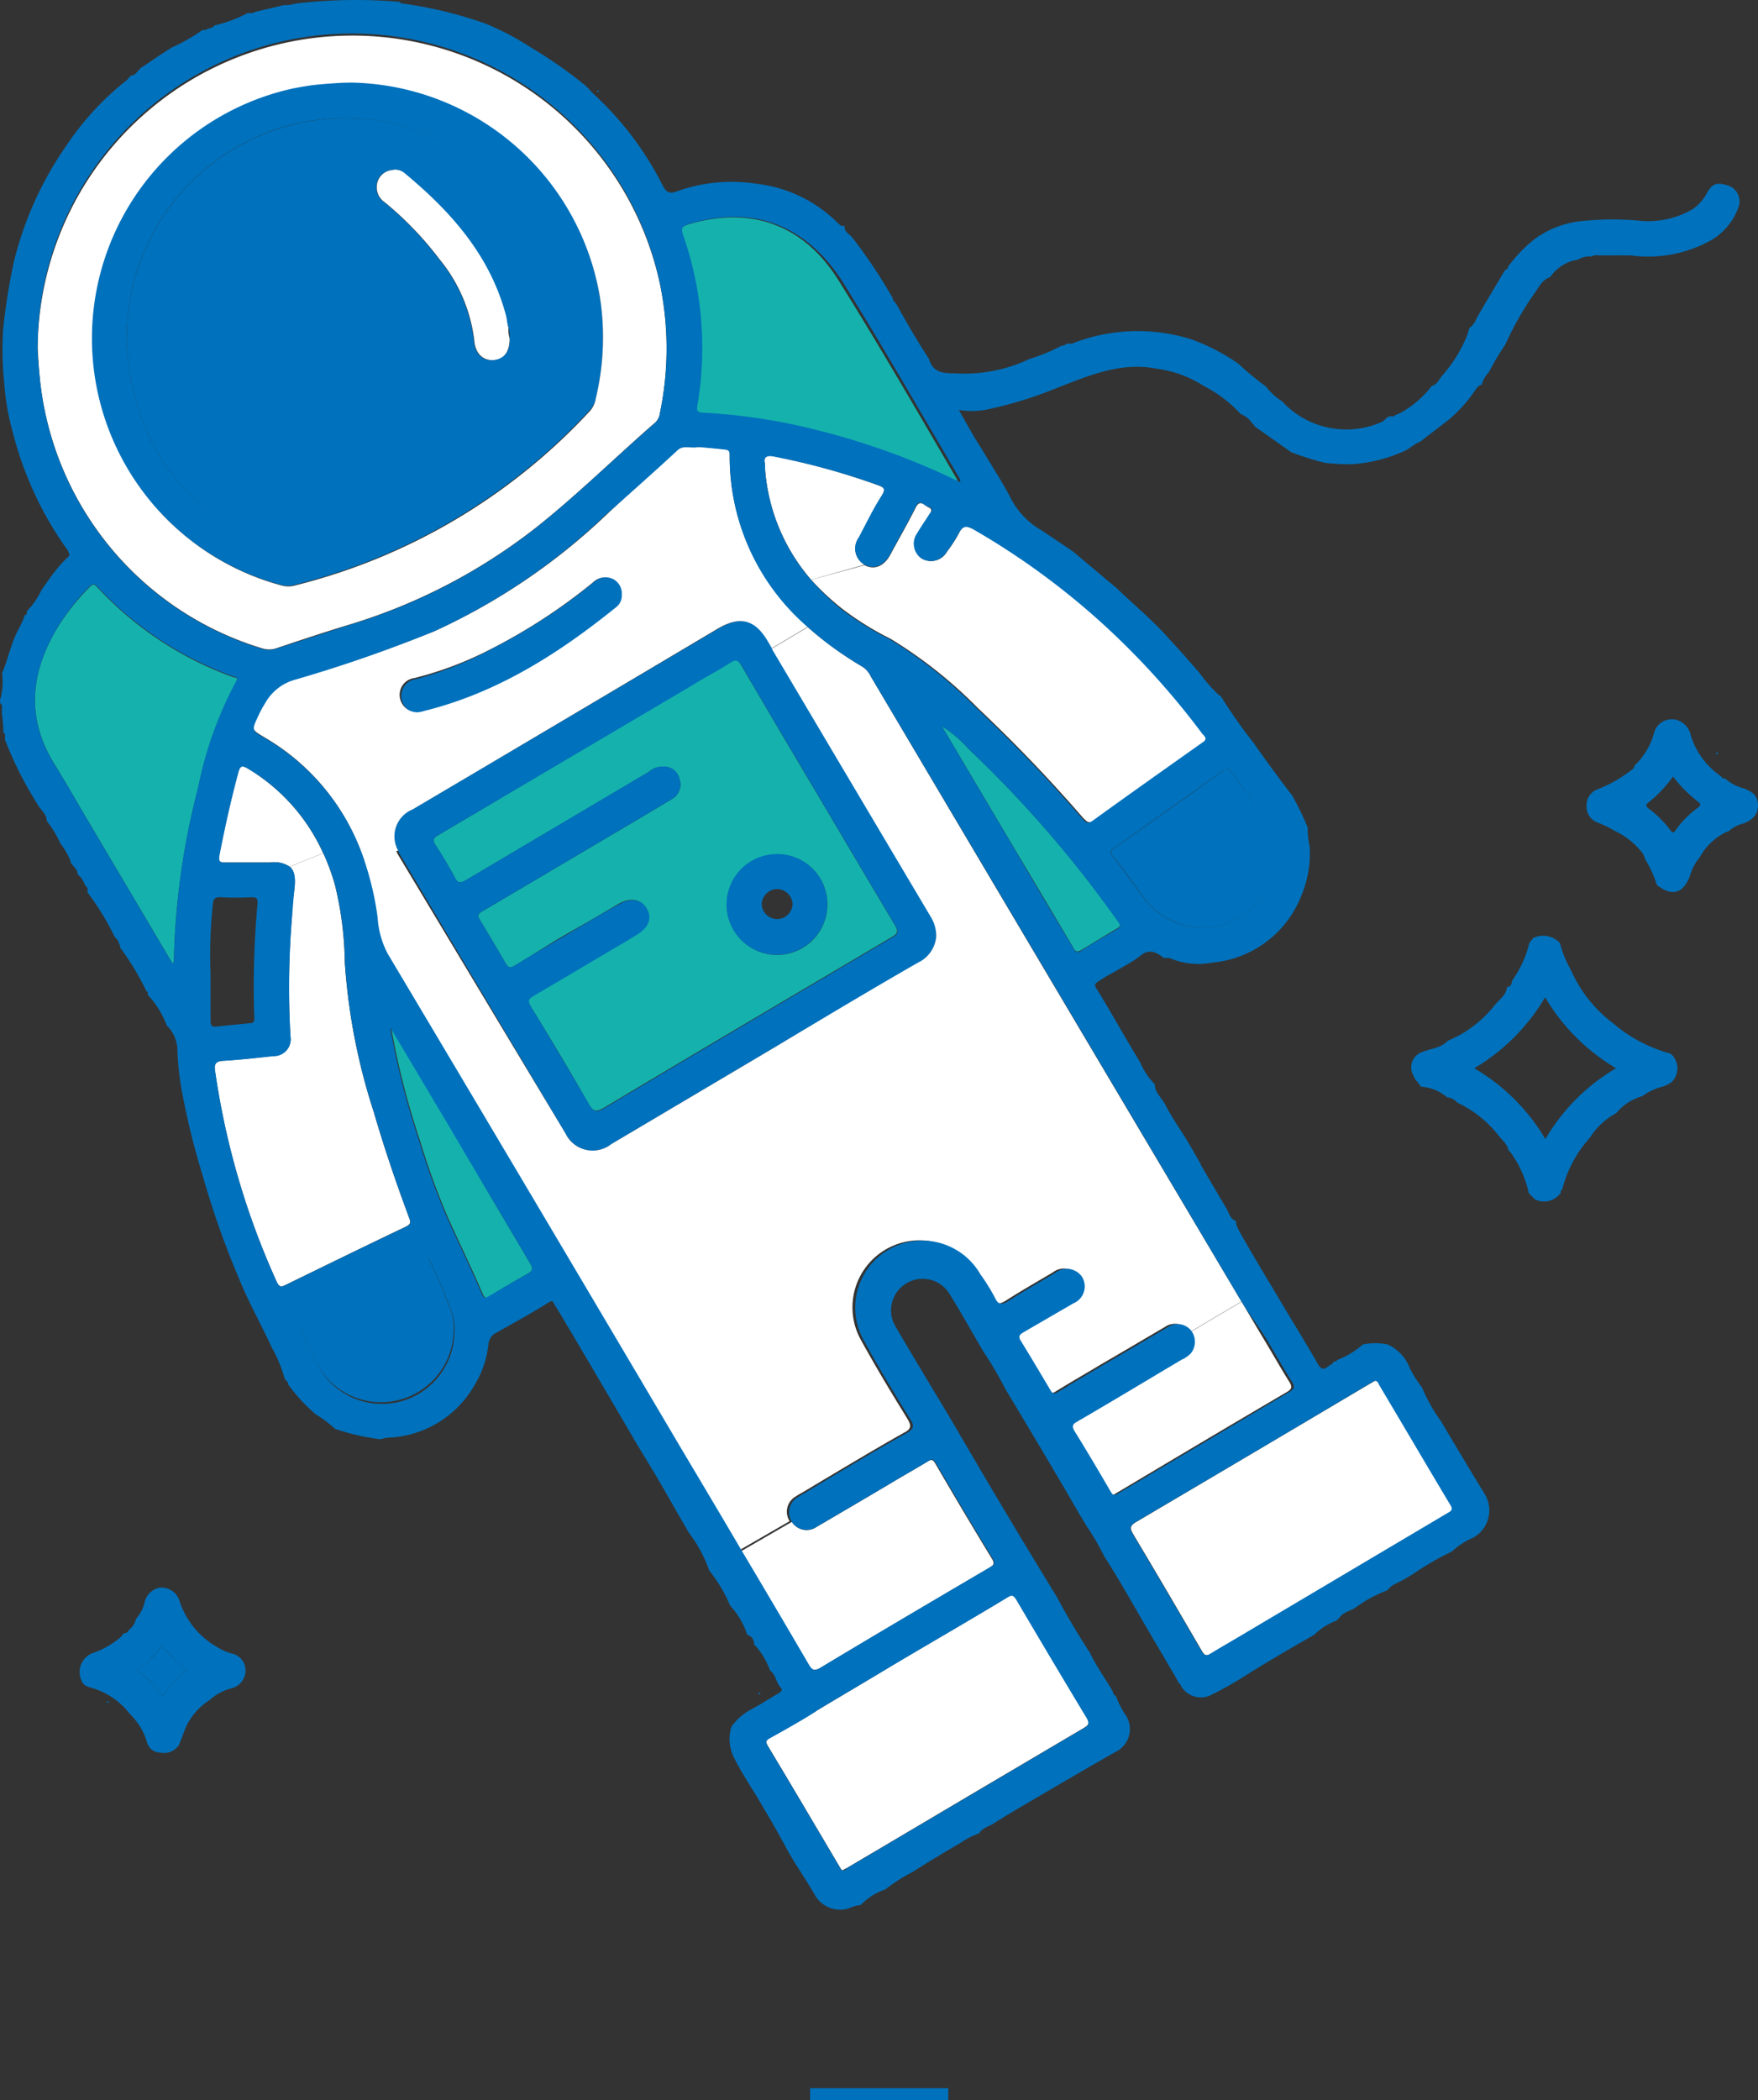 <?xml version="1.0" encoding="UTF-8" standalone="no"?>
<svg
   id="Calque_1"
   data-name="Calque 1"
   viewBox="0 0 120.888 144.4"
   version="1.1"
   sodipodi:docname="4a6f004b6a4ae4182ff023a53ceedf99.svg"
   width="120.888"
   height="144.4"
   xmlns:inkscape="http://www.inkscape.org/namespaces/inkscape"
   xmlns:sodipodi="http://sodipodi.sourceforge.net/DTD/sodipodi-0.dtd"
   xmlns="http://www.w3.org/2000/svg"
   xmlns:svg="http://www.w3.org/2000/svg">
  <rect x="0" y="0" width="120.888" height="144.4" fill="#333333" stroke="none"/>
  <sodipodi:namedview
     id="namedview75"
     pagecolor="#ffffff"
     bordercolor="#666666"
     borderopacity="1.0"
     inkscape:pageshadow="2"
     inkscape:pageopacity="0.0"
     inkscape:pagecheckerboard="0" />
  <defs
     id="defs4">
    <style
       id="style2">.cls-1{fill:#0071bc;}.cls-2{fill:#fff;}.cls-3{fill:#15b2ad;}</style>
  </defs>
  <path
     class="cls-1"
     d="m 118.148,51.75 c 0,0 0,0.09 -0.06,0.09 -0.06,0 -0.05,0 -0.09,0 a 0.26,0.26 0 0 0 0,-0.09 0.24,0.24 0 0 0 0.15,0 z"
     id="path6" />
  <path
     class="cls-1"
     d="m 113.378,55.16 c -0.24,0.17 -0.2,0.28 0,0.44 a 7.53,7.53 0 0 1 1.47,1.46 c 0.13,0.18 0.22,0.27 0.39,0 a 6.71,6.71 0 0 1 1.55,-1.55 c 0.18,-0.15 0.16,-0.24 0,-0.37 a 9,9 0 0 1 -1.74,-1.75 9,9 0 0 1 -1.67,1.77 z m -4.27,0.35 a 1.16,1.16 0 0 1 0.69,-1.22 9.19,9.19 0 0 0 2.47,-1.41 0.27,0.27 0 0 0 0.12,-0.23 v 0 0 a 4.86,4.86 0 0 0 1.38,-2.35 1.26,1.26 0 0 1 1.72,-0.73 1.42,1.42 0 0 1 0.78,1 5.3,5.3 0 0 0 2.11,2.83 c 0,0.11 0.14,0.12 0.24,0.12 a 3,3 0 0 0 1.27,0.68 c 0.73,0.27 1,0.58 1,1.2 0,0.62 -0.42,1 -1,1.22 a 2.3,2.3 0 0 0 -1.06,0.57 0.15,0.15 0 0 0 -0.09,0 4.11,4.11 0 0 0 -1.84,1.73 v 0 a 0.85,0.85 0 0 1 -0.11,0.14 3.39,3.39 0 0 0 -0.57,1.14 c -0.47,1.25 -1.24,1.47 -2.28,0.65 a 8.29,8.29 0 0 0 -0.82,-1.79 1.31,1.31 0 0 0 -0.38,-0.65 5.08,5.08 0 0 0 -1.66,-1.26 7.85,7.85 0 0 0 -1.24,-0.6 1.16,1.16 0 0 1 -0.74,-1.04 z"
     id="path8" />
  <path
     class="cls-1"
     d="m 101.378,73.45 a 13.75,13.75 0 0 1 4.89,4.87 13.51,13.51 0 0 1 4.86,-4.87 13.83,13.83 0 0 1 -4.88,-4.88 13.8,13.8 0 0 1 -4.87,4.88 z m -3.73,-1.05 c 0.62,-0.31 1.4,-0.29 1.91,-0.84 a 8,8 0 0 0 3.21,-2.43 c 0.31,-0.4 0.81,-0.69 0.86,-1.27 0.29,0 0.31,-0.22 0.35,-0.44 0,0 0.05,0 0.07,-0.09 a 7.3,7.3 0 0 0 1.11,-2.48 c 0.09,-0.11 0.17,-0.22 0.26,-0.35 a 1.58,1.58 0 0 1 1.77,0.26 0.48,0.48 0 0 1 0.09,0.11 7.56,7.56 0 0 0 0.74,1.82 9.31,9.31 0 0 0 3.07,3.79 0.83,0.83 0 0 0 0.14,0.13 10.21,10.21 0 0 0 3.6,1.82 0.62,0.62 0 0 1 0.12,0.08 1.32,1.32 0 0 1 0,1.89 2.44,2.44 0 0 1 -0.6,0.31 3.94,3.94 0 0 0 -1.42,0.66 3.56,3.56 0 0 0 -1.79,1.17 4.83,4.83 0 0 0 -1.8,1.67 0.69,0.69 0 0 0 -0.11,0.13 8.33,8.33 0 0 0 -1.81,3.47 c 0,0 -0.09,0 -0.09,0.09 v 0 a 0.23,0.23 0 0 0 0,0.11 1.4,1.4 0 0 1 -1.8,0.44 c 0,0 0,0 0,0 0,0 -0.27,-0.28 -0.4,-0.41 a 7.56,7.56 0 0 0 -1.33,-2.91 c 0,0 0,0 -0.06,0 -0.07,-0.44 -0.41,-0.71 -0.65,-1 a 7.85,7.85 0 0 0 -2.88,-2.32 1,1 0 0 0 -0.7,-0.36 3,3 0 0 0 -1.8,-0.73 c -0.15,-0.27 -0.4,-0.44 -0.51,-0.77 a 1.1,1.1 0 0 1 0.45,-1.55 z"
     id="path10" />
  <path
     class="cls-1"
     d="m 86.868,56.07 a 5,5 0 0 1 -4.1,7.72 5.12,5.12 0 0 1 -4.23,-2.23 c -0.64,-0.89 -1.3,-1.8 -2,-2.68 -0.22,-0.27 -0.16,-0.4 0.11,-0.58 q 3.72,-2.62 7.44,-5.29 c 0.26,-0.18 0.4,-0.22 0.6,0.07 0.69,1.01 1.53,1.97 2.18,2.99 z"
     id="path12" />
  <path
     class="cls-2"
     d="m 73.888,97.74 c 2.41,-1.4 4.79,-2.84 7.2,-4.27 a 1.92,1.92 0 0 0 0.62,-0.43 1.27,1.27 0 0 0 0.11,-1.43 l 3.56,-2.11 c 0.54,0.91 1.07,1.82 1.62,2.73 0.55,0.91 1.09,1.88 1.68,2.81 0.18,0.31 0.16,0.46 -0.17,0.66 -3.94,2.31 -7.87,4.65 -11.81,7 -0.31,0.2 -0.39,0.06 -0.53,-0.18 -0.8,-1.37 -1.61,-2.75 -2.45,-4.1 -0.2,-0.35 -0.16,-0.5 0.17,-0.68 z"
     id="path14" />
  <path
     class="cls-2"
     d="m 82.658,113.53 c -1.57,-2.7 -3.14,-5.38 -4.74,-8.06 -0.26,-0.43 -0.18,-0.6 0.24,-0.84 q 8,-4.72 16.06,-9.5 l 0.35,-0.2 c 0.2,0 0.23,0.17 0.29,0.28 1.64,2.75 3.26,5.52 4.9,8.26 0.24,0.38 0,0.45 -0.25,0.6 l -14.35,8.51 c -0.62,0.37 -1.24,0.72 -1.86,1.1 -0.28,0.18 -0.44,0.2 -0.64,-0.15 z"
     id="path16" />
  <path
     class="cls-2"
     d="m 69.288,109.81 c 0.3,-0.18 0.4,-0.14 0.59,0.15 q 2.4,4.08 4.85,8.15 c 0.23,0.4 0.11,0.51 -0.22,0.71 q -7.06,4.16 -14.13,8.35 c -0.7,0.42 -1.41,0.82 -2.1,1.24 -0.11,0.06 -0.22,0.11 -0.31,0.17 -0.09,0.06 -0.18,-0.15 -0.24,-0.24 -1.64,-2.77 -3.28,-5.56 -4.94,-8.32 -0.18,-0.31 -0.07,-0.41 0.18,-0.54 1.06,-0.59 2.12,-1.19 3.14,-1.83 1.77,-1.07 3.56,-2.11 5.32,-3.19 2.61,-1.55 5.26,-3.06 7.86,-4.65 z"
     id="path18" />
  <path
     class="cls-2"
     d="m 55.598,114.46 q -2.3,-3.9 -4.61,-7.82 l 3.46,-2 a 1.2,1.2 0 0 0 1.68,0.36 c 1.71,-1 3.41,-2 5.1,-3 0.84,-0.51 1.72,-1 2.56,-1.51 0.23,-0.15 0.36,-0.15 0.51,0.11 1.29,2.21 2.6,4.43 3.94,6.62 0.2,0.35 0,0.44 -0.22,0.58 -3.91,2.3 -7.79,4.58 -11.66,6.91 -0.4,0.19 -0.54,0.1 -0.76,-0.25 z"
     id="path20" />
  <path
     class="cls-1"
     d="m 65.208,143.58 c 0,0.28 0,0.55 0,0.82 h -9.5 v -0.82 z"
     id="path22" />
  <path
     class="cls-3"
     d="m 64.768,49.93 a 8.77,8.77 0 0 1 1.84,1.57 79.78,79.78 0 0 1 10.31,11.9 c 0.16,0.24 0.11,0.31 -0.1,0.44 -0.83,0.47 -1.65,1 -2.46,1.48 -0.38,0.23 -0.47,0 -0.6,-0.24 -1.33,-2.24 -2.66,-4.49 -4,-6.73 z"
     id="path24" />
  <path
     class="cls-2"
     d="m 55.778,39.86 3.67,-1 c 0.67,0.35 1.33,0.09 1.77,-0.71 0.58,-1.08 1.2,-2.15 1.75,-3.25 0.31,-0.62 0.62,-0.12 0.91,0 0.29,0.12 0.11,0.36 0,0.55 -0.26,0.41 -0.55,0.82 -0.8,1.25 a 1.23,1.23 0 0 0 0.3,1.7 1.26,1.26 0 0 0 1.75,-0.48 9.41,9.41 0 0 0 0.83,-1.29 c 0.26,-0.53 0.53,-0.48 1,-0.24 a 51.25,51.25 0 0 1 9.67,7.15 53.69,53.69 0 0 1 6.14,6.91 c 0.18,0.22 0.29,0.36 0,0.58 -2.53,1.79 -5.06,3.58 -7.58,5.4 -0.35,0.24 -0.49,0 -0.68,-0.16 a 104.14,104.14 0 0 0 -7.27,-7.59 31,31 0 0 0 -6,-4.76 20.48,20.48 0 0 1 -3.32,-2.06 17.69,17.69 0 0 1 -2.14,-2 z"
     id="path26" />
  <path
     class="cls-2"
     d="m 55.778,39.86 a 13.09,13.09 0 0 1 -3.17,-7.62 v -0.33 c -0.15,-0.58 0.16,-0.64 0.65,-0.53 a 48.84,48.84 0 0 1 7.17,2 c 0.4,0.15 0.46,0.27 0.24,0.66 -0.57,1 -1.08,1.95 -1.61,2.93 a 1.28,1.28 0 0 0 0.39,1.86 z"
     id="path28" />
  <path
     class="cls-1"
     d="m 53.378,61.13 a 1.09,1.09 0 0 0 -1,1 1.06,1.06 0 1 0 2.12,0 1.08,1.08 0 0 0 -1.12,-1 z m -3.44,1.11 a 3.48,3.48 0 1 1 3.55,3.41 3.45,3.45 0 0 1 -3.54,-3.41 z"
     id="path30" />
  <path
     class="cls-1"
     d="m 52.188,116.4 c 0,0 0.07,0 0.09,0 0.02,0 0,0.08 0,0.08 0,0 0,0 -0.09,0 -0.09,0 -0.02,-0.08 0,-0.08 z"
     id="path32" />
  <path
     class="cls-3"
     d="m 48.378,28.4 c -0.32,0 -0.54,0 -0.45,-0.5 a 23.49,23.49 0 0 0 -1,-11.7 c -0.16,-0.48 -0.07,-0.62 0.4,-0.77 4.32,-1.29 8,0 10.43,4 2.79,4.47 5.4,9 8.08,13.58 a 1.34,1.34 0 0 1 0,0.2 49.9,49.9 0 0 0 -10,-3.62 39.86,39.86 0 0 0 -7.46,-1.19 z"
     id="path34" />
  <path
     class="cls-1"
     d="m 41.168,6.22 c 0,0 0,0 0,0.09 0,0.09 -0.09,0 -0.09,0 0,0 0,-0.07 0,-0.09 z"
     id="path36" />
  <path
     class="cls-3"
     d="m 53.378,58.72 a 3.47,3.47 0 1 0 3.52,3.44 3.45,3.45 0 0 0 -3.52,-3.44 z m -23.2,-1.32 17.36,-10.29 c 0.87,-0.51 1.77,-1 2.62,-1.55 0.39,-0.25 0.57,-0.24 0.81,0.18 q 2.66,4.55 5.34,9.05 c 1.73,2.93 3.48,5.89 5.23,8.82 0.24,0.4 0.2,0.57 -0.2,0.81 -6.6,3.9 -13.22,7.8 -19.8,11.74 -0.53,0.31 -0.75,0.29 -1.06,-0.26 -1.29,-2.26 -2.62,-4.5 -4,-6.72 -0.22,-0.37 -0.17,-0.53 0.18,-0.73 2.19,-1.28 4.36,-2.58 6.53,-3.85 0.18,-0.13 0.38,-0.22 0.56,-0.35 0.82,-0.49 1.08,-1.17 0.7,-1.8 -0.38,-0.63 -1.1,-0.77 -1.92,-0.3 -1.15,0.68 -2.3,1.35 -3.45,2 -1.15,0.65 -2.46,1.52 -3.7,2.25 -0.3,0.18 -0.42,0.13 -0.59,-0.14 -0.58,-1 -1.18,-2 -1.78,-3 -0.2,-0.31 -0.13,-0.44 0.16,-0.6 l 10.83,-6.4 2.21,-1.32 a 1.15,1.15 0 0 0 0.51,-1.4 1.08,1.08 0 0 0 -1.19,-0.82 1.4,1.4 0 0 0 -0.91,0.35 l -12.58,7.45 c -0.42,0.24 -0.58,0.19 -0.78,-0.22 -0.41,-0.74 -0.83,-1.47 -1.28,-2.15 -0.29,-0.42 -0.15,-0.54 0.2,-0.75 z"
     id="path38" />
  <path
     class="cls-1"
     d="m 31.198,91.52 a 5,5 0 0 1 -9.46,2.15 c -0.4,-0.83 -0.77,-1.69 -1.19,-2.53 -0.16,-0.33 -0.09,-0.47 0.24,-0.62 l 8.26,-4 c 0.14,-0.07 0.29,-0.22 0.42,0 a 38.23,38.23 0 0 1 1.6,3.78 3.6,3.6 0 0 1 0.13,1.22 z"
     id="path40" />
  <path
     class="cls-3"
     d="m 36.428,86.82 c 0.22,0.36 0.26,0.55 -0.18,0.78 -0.87,0.48 -1.73,1 -2.57,1.52 -0.27,0.16 -0.35,0.14 -0.49,-0.17 -0.75,-1.75 -1.59,-3.46 -2.37,-5.2 a 48.75,48.75 0 0 1 -1.92,-5.27 54.43,54.43 0 0 1 -2,-7.82 c 1.33,2.24 2.64,4.47 4,6.71 1.8,3.16 3.66,6.29 5.53,9.45 z"
     id="path42" />
  <path
     class="cls-1"
     d="m 33.808,44.62 a 39.23,39.23 0 0 0 7,-4.57 1.22,1.22 0 0 1 1.44,-0.21 1.13,1.13 0 0 1 0.62,1.14 1,1 0 0 1 -0.38,0.83 c -4,3.2 -8.17,5.88 -13.16,7.13 a 3.81,3.81 0 0 1 -0.42,0.1 1.21,1.21 0 0 1 -1.3,-1 1.16,1.16 0 0 1 1,-1.35 24.12,24.12 0 0 0 5.2,-2.07 z"
     id="path44" />
  <path
     class="cls-2"
     d="m 34.958,22.5 c 0,0.26 0,0.51 0.09,0.77 0,0.86 -0.35,1.44 -1.08,1.49 -0.73,0.05 -1.27,-0.43 -1.35,-1.31 a 10.79,10.79 0 0 0 -2.4,-5.63 22.83,22.83 0 0 0 -3.76,-3.91 1.25,1.25 0 0 1 -0.51,-1.36 1.17,1.17 0 0 1 1,-0.86 1,1 0 0 1 0.89,0.2 c 3.21,2.66 5.91,5.69 7,9.85 0.03,0.25 0.08,0.51 0.12,0.76 z"
     id="path46" />
  <path
     class="cls-1"
     d="m 35.048,23.27 c 0,-0.26 0,-0.51 -0.09,-0.77 -0.09,-0.26 -0.09,-0.51 -0.15,-0.76 -1.09,-4.16 -3.79,-7.19 -7,-9.85 a 1,1 0 0 0 -0.89,-0.2 1.17,1.17 0 0 0 -1,0.86 1.25,1.25 0 0 0 0.51,1.36 22.83,22.83 0 0 1 3.76,3.91 10.79,10.79 0 0 1 2.4,5.63 c 0.08,0.88 0.59,1.39 1.35,1.31 0.76,-0.08 1.16,-0.63 1.11,-1.49 z m 3.72,-3 a 14.44,14.44 0 0 1 0,6 1.15,1.15 0 0 1 -0.31,0.62 38.64,38.64 0 0 1 -18.31,10.89 1.29,1.29 0 0 1 -0.8,0 c -6.07,-2.18 -9.67,-6.38 -10.52,-12.78 a 15.06,15.06 0 0 1 11.23,-16.41 14.58,14.58 0 0 1 3.72,-0.46 15.18,15.18 0 0 1 14.99,12.18 z"
     id="path48" />
  <path
     class="cls-1"
     d="m 53.118,72.1 -11.09,6.57 a 2.07,2.07 0 0 1 -3.15,-0.75 l -11.33,-19.09 c -0.07,-0.11 -0.12,-0.24 -0.18,-0.35 a 2,2 0 0 1 1,-2.83 q 10.51,-6.19 21.01,-12.41 c 1.55,-0.92 2.59,-0.66 3.48,0.87 l 0.27,0.46 q 5.47,9.24 10.93,18.43 a 2.51,2.51 0 0 1 0.32,1.4 2.19,2.19 0 0 1 -1.26,1.82 c -3.33,1.93 -6.66,3.91 -10,5.88 z m -6.91,-17.16 -2.21,1.32 -10.83,6.4 c -0.29,0.16 -0.36,0.29 -0.16,0.6 0.6,1 1.2,2 1.78,3 0.17,0.27 0.29,0.32 0.59,0.14 1.24,-0.76 2.49,-1.49 3.73,-2.22 1.24,-0.73 2.3,-1.37 3.45,-2 0.82,-0.47 1.53,-0.36 1.92,0.3 0.39,0.66 0.12,1.31 -0.7,1.8 -0.18,0.13 -0.38,0.22 -0.56,0.35 -2.17,1.27 -4.34,2.57 -6.53,3.85 -0.35,0.2 -0.4,0.36 -0.18,0.73 1.35,2.22 2.68,4.46 4,6.72 0.31,0.55 0.53,0.57 1.06,0.26 6.58,-3.94 13.2,-7.84 19.8,-11.74 0.4,-0.24 0.44,-0.41 0.2,-0.81 -1.75,-2.93 -3.5,-5.89 -5.23,-8.82 -1.73,-2.93 -3.57,-6 -5.34,-9.05 -0.24,-0.42 -0.42,-0.43 -0.81,-0.18 -0.85,0.55 -1.75,1 -2.62,1.55 l -17.39,10.26 c -0.35,0.2 -0.49,0.32 -0.2,0.74 0.45,0.68 0.87,1.41 1.28,2.15 0.2,0.41 0.36,0.46 0.78,0.22 l 12.58,-7.45 a 1.4,1.4 0 0 1 0.91,-0.35 1.08,1.08 0 0 1 1.19,0.82 1.15,1.15 0 0 1 -0.51,1.41 z"
     id="path50" />
  <path
     class="cls-2"
     d="m 38.878,77.92 a 2.07,2.07 0 0 0 3.15,0.75 l 11.09,-6.57 c 3.34,-2 6.67,-4 10,-5.91 a 2.19,2.19 0 0 0 1.26,-1.79 2.51,2.51 0 0 0 -0.38,-1.37 q -5.47,-9.21 -10.93,-18.43 l 2.48,-1.48 a 23.83,23.83 0 0 0 3.76,2.72 1.59,1.59 0 0 1 0.56,0.65 q 12.75,21.54 25.5,43 l -3.56,2.11 a 1.58,1.58 0 0 0 -0.13,-0.18 1.19,1.19 0 0 0 -1.58,-0.18 c -1.44,0.84 -2.88,1.7 -4.32,2.53 -1.06,0.64 -2.12,1.24 -3.18,1.9 -0.29,0.18 -0.42,0.15 -0.58,-0.15 -0.64,-1.13 -1.3,-2.24 -2,-3.33 -0.2,-0.31 -0.11,-0.44 0.16,-0.6 l 3.45,-2 a 1.26,1.26 0 0 0 0.6,-1.8 1.27,1.27 0 0 0 -1.84,-0.3 c -1.08,0.64 -2.17,1.26 -3.23,1.94 -0.42,0.25 -0.69,0.31 -0.93,-0.22 a 13.07,13.07 0 0 0 -1,-1.61 4.609,4.609 0 0 0 -8,4.58 c 1,1.82 2.07,3.59 3.15,5.34 0.29,0.48 0.33,0.72 -0.24,1 -2.35,1.33 -4.67,2.73 -7,4.12 a 4.64,4.64 0 0 0 -0.42,0.25 1.21,1.21 0 0 0 -0.42,1.7 l -3.46,2 c -1.39,-2.37 -2.79,-4.72 -4.2,-7.09 q -10.06,-17 -20.17,-34 a 6.15,6.15 0 0 1 -0.69,-2.48 20.6,20.6 0 0 0 -0.86,-3.76 l 2.3,-0.8 c 0.06,0.11 0.11,0.24 0.18,0.35 z"
     id="path52" />
  <path
     class="cls-2"
     d="m 42.208,39.84 a 1.22,1.22 0 0 0 -1.44,0.21 39.23,39.23 0 0 1 -7,4.57 24.12,24.12 0 0 1 -5.27,2 1.16,1.16 0 0 0 -1,1.35 1.21,1.21 0 0 0 1.3,1 3.81,3.81 0 0 0 0.42,-0.1 c 5,-1.25 9.2,-3.93 13.16,-7.13 a 1,1 0 0 0 0.38,-0.83 1.13,1.13 0 0 0 -0.55,-1.07 z m 4.34,-8.88 c 0.44,-0.4 0.92,-0.14 1.39,-0.23 0.62,0 1.26,0.11 1.88,0.14 0.24,0 0.36,0.08 0.36,0.35 a 15.43,15.43 0 0 0 5.38,11.87 l -2.48,1.48 -0.27,-0.46 c -0.89,-1.53 -1.93,-1.79 -3.48,-0.87 q -10.45,6.21 -20.95,12.41 a 2,2 0 0 0 -1,2.83 l -2.3,0.8 a 15.3,15.3 0 0 0 -6.87,-8.57 c -0.93,-0.56 -0.95,-0.54 -0.48,-1.53 a 7.63,7.63 0 0 1 0.48,-0.89 3.38,3.38 0 0 1 2,-1.59 95.31,95.31 0 0 0 9.66,-3.3 42.94,42.94 0 0 0 11.72,-7.9 c 1.65,-1.56 3.32,-3.02 4.96,-4.54 z"
     id="path54" />
  <path
     class="cls-2"
     d="m 19.968,71.26 a 58.79,58.79 0 0 1 0.11,-8.29 c 0,-0.62 0.09,-1.22 0.16,-1.84 0.09,-0.77 0,-1.26 -0.31,-1.54 l 2.3,-0.93 a 14.64,14.64 0 0 1 0.82,2.25 23.59,23.59 0 0 1 0.66,5.25 42.24,42.24 0 0 0 2,10.32 c 0.71,2.44 1.53,4.85 2.42,7.24 0.11,0.29 0.15,0.44 -0.22,0.62 -2.75,1.31 -5.5,2.66 -8.26,4 -0.31,0.16 -0.45,0.16 -0.62,-0.2 a 53.44,53.44 0 0 1 -4.24,-14.48 c -0.1,-0.55 0.09,-0.69 0.58,-0.73 1.13,-0.07 2.26,-0.2 3.39,-0.33 a 1.16,1.16 0 0 0 1.21,-1.34 z"
     id="path56" />
  <path
     class="cls-2"
     d="m 16.378,53.08 c 0.11,-0.4 0.24,-0.49 0.64,-0.25 a 13,13 0 0 1 5.2,5.83 l -2.3,0.93 a 1.89,1.89 0 0 0 -1.33,-0.29 c -1,0 -2.06,0 -3.1,0 -0.35,0 -0.49,-0.05 -0.42,-0.47 0.38,-1.94 0.81,-3.85 1.31,-5.75 z"
     id="path58" />
  <path
     class="cls-1"
     d="m 12.868,114.86 a 10.37,10.37 0 0 0 -1.69,1.74 c -0.29,-0.35 -0.55,-0.66 -0.82,-0.95 -0.27,-0.29 -0.59,-0.51 -0.9,-0.79 0.31,-0.27 0.62,-0.52 0.9,-0.8 0.28,-0.28 0.53,-0.58 0.8,-0.89 0.27,0.29 0.53,0.58 0.82,0.86 0.29,0.28 0.58,0.54 0.89,0.83 z"
     id="path60" />
  <path
     class="cls-3"
     d="m 11.888,66.29 -5.78,-9.76 c -0.79,-1.33 -1.55,-2.68 -2.37,-4 -2,-3.25 -1.62,-6.39 0.29,-9.5 a 15.93,15.93 0 0 1 2.1,-2.63 c 0.22,-0.23 0.33,-0.31 0.58,0 a 23.73,23.73 0 0 0 9.28,6.14 c 0.15,0.06 0.46,0 0.24,0.37 a 26.29,26.29 0 0 0 -2.61,7.31 51,51 0 0 0 -1.66,11.85 2.08,2.08 0 0 1 -0.07,0.22 z"
     id="path62" />
  <path
     class="cls-1"
     d="m 11.158,113.17 c -0.27,0.31 -0.53,0.6 -0.8,0.89 -0.27,0.29 -0.59,0.53 -0.9,0.8 0.31,0.28 0.62,0.51 0.9,0.79 0.28,0.28 0.53,0.6 0.82,0.95 a 10.37,10.37 0 0 1 1.69,-1.74 c -0.31,-0.29 -0.62,-0.54 -0.89,-0.83 -0.27,-0.29 -0.55,-0.57 -0.82,-0.86 z m -2.21,4.7 a 5.1,5.1 0 0 0 -2.59,-1.8 c -0.25,-0.08 -0.6,-0.15 -0.71,-0.44 a 1.39,1.39 0 0 1 0.81,-2 5.84,5.84 0 0 0 1.92,-1.14 c 0,-0.05 0.07,-0.11 0.13,-0.18 a 0.39,0.39 0 0 0 0.36,-0.25 1.23,1.23 0 0 0 0.48,-0.75 2.69,2.69 0 0 0 0.58,-1.06 1.32,1.32 0 0 1 1,-1.08 1.3,1.3 0 0 1 1.43,0.95 5.65,5.65 0 0 0 2.53,3.1 3.93,3.93 0 0 0 1,0.46 1.2,1.2 0 0 1 1,1.15 1.27,1.27 0 0 1 -0.93,1.24 3.58,3.58 0 0 0 -1.44,0.73 0.48,0.48 0 0 1 -0.11,0.09 4.48,4.48 0 0 0 -1.64,1.89 c -0.16,0.41 -0.31,0.84 -0.47,1.21 a 1.23,1.23 0 0 1 -1.3,0.51 0.94,0.94 0 0 1 -0.89,-0.71 4.37,4.37 0 0 0 -1.16,-1.92 z"
     id="path64" />
  <path
     class="cls-1"
     d="m 38.728,26.31 a 14.44,14.44 0 0 0 0,-6 15.18,15.18 0 0 0 -15,-12.18 14.58,14.58 0 0 0 -3.72,0.46 15.06,15.06 0 0 0 -11.18,16.41 c 0.85,6.4 4.45,10.6 10.55,12.73 a 1.29,1.29 0 0 0 0.8,0 38.64,38.64 0 0 0 18.2,-10.8 1.15,1.15 0 0 0 0.35,-0.62 z m 2.52,-5.91 a 18,18 0 0 1 -0.28,7 1.71,1.71 0 0 1 -0.43,0.82 41.22,41.22 0 0 1 -20.3,12 1.68,1.68 0 0 1 -0.89,0 17.59,17.59 0 0 1 0.78,-34.19 c 0.59,-0.11 1.17,-0.22 1.75,-0.27 0.79,-0.07 1.55,-0.09 2.34,-0.13 a 17.67,17.67 0 0 1 17.03,14.77 z"
     id="path66" />
  <path
     class="cls-1"
     d="m 7.378,116.98 c 0,0 0.07,0 0.09,0 0.02,0 0,0.09 0,0.09 0,0 0,0 -0.09,0 -0.09,0 0,-0.07 0,-0.09 z"
     id="path68" />
  <path
     class="cls-2"
     d="m 40.968,27.4 a 18,18 0 0 0 0.28,-7 17.67,17.67 0 0 0 -17,-14.72 c -0.79,0 -1.55,0.06 -2.34,0.13 -0.58,0.05 -1.16,0.16 -1.75,0.27 a 17.59,17.59 0 0 0 -0.78,34.18 1.68,1.68 0 0 0 0.89,0 41.22,41.22 0 0 0 20.3,-12 1.71,1.71 0 0 0 0.4,-0.86 z m -38.38,-3.44 a 21.64,21.64 0 0 1 42.79,-4.45 21.87,21.87 0 0 1 0,8.9 1.07,1.07 0 0 1 -0.3,0.62 c -2.77,2.41 -5.38,5 -8.24,7.26 a 39.21,39.21 0 0 1 -13.13,6.75 c -1.58,0.49 -3.13,1 -4.7,1.53 a 1.55,1.55 0 0 1 -1,0 21.65,21.65 0 0 1 -15.29,-18.77 c -0.06,-0.62 -0.09,-1.24 -0.13,-1.84 z"
     id="path70" />
  <path
     class="cls-1"
     d="m 17.308,61.69 a 19.45,19.45 0 0 1 -2.16,0 c -0.34,0 -0.47,0.07 -0.51,0.46 a 33.63,33.63 0 0 0 -0.16,4.81 v 3.16 c 0,0.23 0,0.51 0.36,0.47 0.79,-0.09 1.57,-0.16 2.37,-0.24 0.22,0 0.3,-0.13 0.28,-0.36 a 62.59,62.59 0 0 1 0.22,-7.86 c 0.03,-0.35 -0.08,-0.44 -0.4,-0.44 z m 18.94,25.91 c 0.44,-0.23 0.4,-0.42 0.18,-0.78 -1.87,-3.16 -3.73,-6.29 -5.59,-9.45 -1.34,-2.24 -2.65,-4.47 -4,-6.71 a 54.43,54.43 0 0 0 2,7.82 48.75,48.75 0 0 0 1.92,5.27 c 0.78,1.74 1.62,3.45 2.37,5.2 0.14,0.31 0.22,0.33 0.49,0.17 0.9,-0.53 1.76,-1.04 2.63,-1.52 z m -20.87,-14.66 c -0.49,0 -0.68,0.18 -0.58,0.73 a 53.44,53.44 0 0 0 4.24,14.48 c 0.17,0.36 0.31,0.36 0.62,0.2 2.76,-1.35 5.51,-2.7 8.26,-4 0.37,-0.18 0.33,-0.33 0.22,-0.62 -0.89,-2.39 -1.71,-4.8 -2.42,-7.24 a 42.24,42.24 0 0 1 -2,-10.32 23.59,23.59 0 0 0 -0.66,-5.25 14.64,14.64 0 0 0 -0.82,-2.25 13,13 0 0 0 -5.2,-5.83 c -0.4,-0.24 -0.53,-0.15 -0.64,0.25 -0.51,1.9 -0.94,3.81 -1.31,5.75 -0.07,0.42 0.07,0.47 0.42,0.47 1,0 2.08,0 3.1,0 a 1.89,1.89 0 0 1 1.33,0.29 c 0.33,0.28 0.4,0.77 0.31,1.54 -0.07,0.62 -0.11,1.22 -0.16,1.84 a 58.79,58.79 0 0 0 -0.11,8.29 1.16,1.16 0 0 1 -1.17,1.35 c -1.14,0.12 -2.27,0.25 -3.43,0.32 z m 68.69,-19.93 q -3.72,2.65 -7.44,5.29 c -0.27,0.18 -0.33,0.31 -0.11,0.58 0.69,0.88 1.35,1.79 2,2.68 a 5.12,5.12 0 0 0 4.23,2.23 5,5 0 0 0 4.1,-7.72 c -0.65,-1 -1.46,-2 -2.17,-3 -0.18,-0.28 -0.3,-0.24 -0.58,-0.06 z m 10.12,42.12 q -8,4.77 -16.06,9.5 c -0.42,0.24 -0.5,0.41 -0.24,0.84 1.6,2.68 3.17,5.36 4.74,8.06 0.2,0.35 0.36,0.33 0.64,0.15 0.62,-0.38 1.24,-0.73 1.86,-1.1 l 14.35,-8.51 c 0.25,-0.15 0.49,-0.22 0.25,-0.6 -1.64,-2.74 -3.26,-5.51 -4.9,-8.26 -0.06,-0.11 -0.09,-0.26 -0.29,-0.28 z m -27.58,-43.63 a 8.77,8.77 0 0 0 -1.84,-1.57 l 5,8.46 c 1.31,2.24 2.64,4.49 4,6.73 0.13,0.24 0.22,0.47 0.6,0.24 0.81,-0.53 1.63,-1 2.46,-1.48 0.21,-0.13 0.26,-0.2 0.1,-0.44 a 79.78,79.78 0 0 0 -10.32,-11.94 z m -13.35,-20.1 c -0.49,-0.11 -0.8,0 -0.65,0.53 v 0.33 a 13.09,13.09 0 0 0 3.17,7.62 17.69,17.69 0 0 0 2.06,2 20.48,20.48 0 0 0 3.32,2.06 31,31 0 0 1 6,4.76 104.14,104.14 0 0 1 7.27,7.59 c 0.19,0.2 0.33,0.4 0.68,0.16 2.52,-1.82 5.05,-3.61 7.58,-5.4 0.33,-0.22 0.22,-0.36 0,-0.58 a 53.69,53.69 0 0 0 -6.14,-6.91 51.25,51.25 0 0 0 -9.61,-7.16 c -0.44,-0.24 -0.71,-0.29 -1,0.24 a 9.41,9.41 0 0 1 -0.83,1.29 1.26,1.26 0 0 1 -1.73,0.47 1.23,1.23 0 0 1 -0.31,-1.74 c 0.25,-0.43 0.54,-0.84 0.8,-1.25 0.11,-0.19 0.42,-0.42 0,-0.55 -0.42,-0.13 -0.6,-0.59 -0.91,0 -0.55,1.1 -1.17,2.17 -1.75,3.25 -0.44,0.8 -1.1,1.06 -1.77,0.71 a 1.28,1.28 0 0 1 -0.39,-1.86 c 0.53,-1 1,-2 1.61,-2.93 0.22,-0.39 0.16,-0.51 -0.24,-0.66 a 48.84,48.84 0 0 0 -7.16,-1.97 z m 2.85,86.27 c -1,0.64 -2.08,1.24 -3.14,1.83 -0.25,0.13 -0.36,0.23 -0.18,0.54 1.66,2.76 3.3,5.55 4.94,8.32 0.06,0.09 0.08,0.22 0.24,0.24 0.16,0.02 0.2,-0.11 0.31,-0.17 0.69,-0.42 1.4,-0.82 2.1,-1.24 q 7.08,-4.19 14.13,-8.35 c 0.33,-0.2 0.45,-0.31 0.22,-0.71 q -2.46,-4.08 -4.85,-8.15 c -0.19,-0.29 -0.29,-0.33 -0.59,-0.15 -2.6,1.57 -5.25,3.1 -7.86,4.65 -1.76,1.06 -3.55,2.1 -5.32,3.17 z m -8.15,-89.79 c -0.09,0.48 0.13,0.48 0.45,0.5 a 39.86,39.86 0 0 1 7.61,1.15 49.9,49.9 0 0 1 10,3.62 1.34,1.34 0 0 0 0,-0.2 c -2.68,-4.54 -5.29,-9.11 -8.08,-13.58 -2.56,-3.97 -6.21,-5.27 -10.56,-3.97 -0.47,0.15 -0.56,0.29 -0.4,0.77 a 23.49,23.49 0 0 1 0.98,11.69 z m 0,2.87 c -0.47,0.09 -1,-0.17 -1.39,0.23 -1.64,1.52 -3.31,3 -5,4.49 a 42.94,42.94 0 0 1 -11.7,7.93 95.31,95.31 0 0 1 -9.63,3.35 3.38,3.38 0 0 0 -2,1.59 7.63,7.63 0 0 0 -0.48,0.89 c -0.47,1 -0.45,1 0.48,1.53 a 15.3,15.3 0 0 1 6.87,8.57 20.6,20.6 0 0 1 0.86,3.76 6.15,6.15 0 0 0 0.69,2.48 q 10.13,17 20.17,34 c 1.41,2.37 2.81,4.72 4.2,7.09 q 2.33,3.91 4.61,7.82 c 0.22,0.35 0.36,0.44 0.76,0.2 3.87,-2.33 7.75,-4.61 11.66,-6.91 0.23,-0.14 0.42,-0.23 0.22,-0.58 -1.34,-2.19 -2.65,-4.41 -3.94,-6.62 -0.15,-0.26 -0.28,-0.26 -0.51,-0.11 -0.84,0.51 -1.72,1 -2.56,1.51 -1.69,1 -3.39,2 -5.1,3 a 1.21,1.21 0 1 1 -1.26,-2.06 4.64,4.64 0 0 1 0.42,-0.25 c 2.31,-1.39 4.63,-2.79 7,-4.12 0.57,-0.31 0.53,-0.55 0.24,-1 -1.08,-1.75 -2.15,-3.52 -3.15,-5.34 a 4.609,4.609 0 0 1 8,-4.58 13.07,13.07 0 0 1 1,1.61 c 0.24,0.53 0.51,0.47 0.93,0.22 1.06,-0.68 2.15,-1.3 3.23,-1.94 a 1.27,1.27 0 0 1 1.84,0.3 1.26,1.26 0 0 1 -0.6,1.8 l -3.45,2 c -0.27,0.16 -0.36,0.29 -0.16,0.6 0.67,1.09 1.33,2.2 2,3.33 0.16,0.3 0.29,0.33 0.58,0.15 1.06,-0.66 2.12,-1.26 3.18,-1.9 1.44,-0.83 2.88,-1.69 4.32,-2.53 a 1.19,1.19 0 0 1 1.58,0.18 1.58,1.58 0 0 1 0.13,0.18 1.27,1.27 0 0 1 -0.11,1.43 1.92,1.92 0 0 1 -0.62,0.43 c -2.41,1.43 -4.79,2.87 -7.2,4.27 -0.33,0.18 -0.37,0.33 -0.17,0.66 0.84,1.35 1.65,2.73 2.45,4.1 0.14,0.24 0.22,0.38 0.53,0.18 3.94,-2.33 7.87,-4.67 11.81,-7 0.33,-0.2 0.35,-0.35 0.17,-0.66 -0.59,-0.93 -1.13,-1.88 -1.68,-2.81 -0.55,-0.93 -1.26,-1.82 -1.8,-2.72 q -12.75,-21.52 -25.5,-43 a 1.59,1.59 0 0 0 -0.56,-0.65 23.83,23.83 0 0 1 -3.76,-2.72 15.43,15.43 0 0 1 -5.38,-11.87 c 0,-0.27 -0.12,-0.33 -0.36,-0.35 -0.62,-0.07 -1.26,-0.13 -1.88,-0.18 z m -20.58,65.65 a 5,5 0 0 0 3.87,-4.84 3.6,3.6 0 0 0 -0.13,-1.18 38.23,38.23 0 0 0 -1.6,-3.78 c -0.13,-0.27 -0.28,-0.12 -0.42,0 l -8.26,4 c -0.33,0.15 -0.4,0.29 -0.24,0.62 0.42,0.84 0.79,1.7 1.19,2.53 a 5,5 0 0 0 5.59,2.65 z m -23.64,-43.86 c 0.82,1.31 1.58,2.66 2.37,4 l 5.78,9.76 a 2.08,2.08 0 0 0 0.07,-0.28 51,51 0 0 1 1.66,-11.85 26.29,26.29 0 0 1 2.61,-7.31 c 0.22,-0.35 -0.09,-0.31 -0.24,-0.37 a 23.73,23.73 0 0 1 -9.28,-6.14 c -0.25,-0.28 -0.36,-0.2 -0.58,0 a 15.93,15.93 0 0 0 -2.1,2.67 c -1.91,3.13 -2.3,6.27 -0.29,9.52 z m 15.64,-49.69 a 21.63,21.63 0 0 0 -16.79,21.11 c 0,0.6 0.07,1.22 0.13,1.84 a 21.65,21.65 0 0 0 15.28,18.8 1.55,1.55 0 0 0 1,0 c 1.57,-0.51 3.12,-1 4.7,-1.53 a 39.21,39.21 0 0 0 13.13,-6.75 c 2.86,-2.28 5.47,-4.85 8.24,-7.26 a 1.07,1.07 0 0 0 0.31,-0.66 21.64,21.64 0 0 0 -26,-25.55 z m -14.69,35.44 c 0.18,-0.14 0,-0.31 0,-0.41 a 23,23 0 0 1 -1.81,-2.92 24.17,24.17 0 0 1 -2,-5.24 16.9,16.9 0 0 1 -0.59,-3.42 21.84,21.84 0 0 1 -0.07,-3.71 44.33,44.33 0 0 1 0.73,-4.57 23.93,23.93 0 0 1 3.65,-8.06 19.57,19.57 0 0 1 4.12,-4.45 3.74,3.74 0 0 0 0.27,-0.31 c 0.4,0 0.51,-0.48 0.84,-0.62 v 0 c 0.66,-0.44 1.3,-0.9 2,-1.32 a 12.51,12.51 0 0 0 2.1,-1.2 0.3,0.3 0 0 0 0.11,0 c 0.09,0 0.2,0 0.23,-0.09 a 0.71,0.71 0 0 0 0.5,-0.23 9.19,9.19 0 0 0 2.26,-0.84 h 0.11 0.11 c 0.11,0 0.2,0 0.25,-0.07 0.68,-0.17 1.37,-0.31 2,-0.48 h 0.22 c 0.29,0 0.55,-0.11 0.84,-0.13 a 34.88,34.88 0 0 1 6.93,-0.09 0.18,0.18 0 0 0 0.18,0.11 29,29 0 0 1 5.71,1.38 18.88,18.88 0 0 1 3.14,1.65 30.72,30.72 0 0 1 3.77,2.64 c 0.19,0.18 0.35,0.38 0.53,0.55 a 22,22 0 0 1 4.74,6.27 c 0.26,0.51 0.5,0.62 1,0.42 a 11.21,11.21 0 0 1 5.5,-0.51 9.4,9.4 0 0 1 5.62,2.76 c 0.13,0.1 0.22,0.2 0.4,0.1 a 0.2,0.2 0 0 0 0,0.11 c 0,0.33 0.29,0.46 0.47,0.66 q 0,0 0.06,0.06 a 36.16,36.16 0 0 1 2.77,4.15 0.54,0.54 0 0 0 0.22,0.36 c 0.73,1.3 1.46,2.59 2.28,3.83 0.27,1 1.09,1 1.8,1 a 10.44,10.44 0 0 0 5.14,-1 11.75,11.75 0 0 0 2.19,-0.91 c 0.18,0.07 0.29,-0.17 0.48,-0.13 h 0.21 a 12.32,12.32 0 0 1 8.19,-0.31 13.45,13.45 0 0 1 3.28,1.7 v 0 a 22,22 0 0 0 1.9,1.57 4.1,4.1 0 0 0 1.09,1 6,6 0 0 0 6.86,1.42 c 0.24,-0.11 0.37,-0.44 0.69,-0.38 0.1,0 0.2,0 0.24,-0.1 a 2,2 0 0 0 0.51,-0.23 6.88,6.88 0 0 0 2,-1.77 c 0.36,-0.07 0.49,-0.44 0.69,-0.68 a 9.35,9.35 0 0 0 1.79,-2.93 3.25,3.25 0 0 1 0.11,-0.37 1.53,1.53 0 0 0 0.51,-0.71 c 0.63,-1.09 1.27,-2.15 1.91,-3.23 l 0.11,-0.1 c 0.05,0 0.13,0 0.11,-0.15 a 9.5,9.5 0 0 1 1.89,-1.96 6.59,6.59 0 0 1 3,-1.18 20.36,20.36 0 0 1 4,-0.06 6.08,6.08 0 0 0 3.75,-0.74 3,3 0 0 0 1,-1.06 c 0.4,-0.75 0.71,-0.84 1.46,-0.62 a 1.16,1.16 0 0 1 0.8,1.38 4.29,4.29 0 0 1 -2.21,2.55 8.9,8.9 0 0 1 -5.25,0.89 c -0.3,0 -0.59,0 -0.9,0 a 0.07,0.07 0 0 0 -0.09,0 h -1.2 a 0.72,0.72 0 0 0 -0.48,0.07 h -0.08 a 1.5,1.5 0 0 0 -0.86,0.22 2.83,2.83 0 0 0 -1.92,1.2 c -0.56,0.18 -0.78,0.71 -1.09,1.13 a 21.38,21.38 0 0 0 -2,3.52 17.42,17.42 0 0 0 -1.13,1.9 1.82,1.82 0 0 0 -0.48,0.84 c -0.27,0.07 -0.4,0.31 -0.54,0.51 a 9.59,9.59 0 0 1 -1.68,1.86 c -0.66,0.53 -1.31,1 -2,1.55 -0.46,0.17 -0.8,0.55 -1.24,0.71 a 10.45,10.45 0 0 1 -3.34,0.84 12.72,12.72 0 0 1 -2,-0.09 19.57,19.57 0 0 1 -2.32,-0.73 c -0.83,-0.6 -1.67,-1.18 -2.53,-1.79 0,-0.07 0,-0.1 -0.09,-0.12 a 1.72,1.72 0 0 0 -0.84,-0.71 9.06,9.06 0 0 0 -2.52,-1.92 7.93,7.93 0 0 0 -3.26,-1.2 c -2.53,-0.49 -4.74,0.51 -7,1.38 a 27,27 0 0 1 -4.32,1.35 5.53,5.53 0 0 1 -2.28,0.11 c 0.54,0.95 1,1.81 1.55,2.65 0.69,1.16 1.44,2.29 2.06,3.5 a 5.34,5.34 0 0 0 2,2.08 c 0.75,0.49 1.5,1 2.25,1.51 1,0.84 2,1.68 3,2.52 1.19,1.15 2.48,2.2 3.58,3.46 0.71,0.75 1.4,1.55 2.09,2.34 a 10.92,10.92 0 0 0 1.39,1.58 c 0,0 0,0 0.07,0 a 33.86,33.86 0 0 0 2.3,3.28 c 0.84,1.22 1.73,2.41 2.63,3.59 a 19.57,19.57 0 0 1 1.07,2.21 4.82,4.82 0 0 0 0.13,1.26 7.51,7.51 0 0 1 -0.57,3.41 7.28,7.28 0 0 1 -6.16,4.61 5,5 0 0 1 -2.88,-0.31 1.3,1.3 0 0 0 -0.4,0 v 0 c -0.48,-0.38 -1,-0.67 -1.57,-0.21 -0.57,0.46 -1.2,0.76 -1.8,1.13 a 9.94,9.94 0 0 0 -1.1,0.65 c -0.42,0.24 -0.27,0.37 -0.09,0.66 1,1.64 1.93,3.32 2.92,4.94 a 4.69,4.69 0 0 0 1,1.5 c 0,0.56 0.47,0.93 0.71,1.38 0.4,0.79 0.91,1.52 1.37,2.26 0.46,0.74 0.71,1.22 1.08,1.84 0,0 0,0.06 0,0.06 0.59,1 1.17,2 1.77,3 0.18,0.31 0.24,0.73 0.66,0.86 a 1.52,1.52 0 0 1 0,0.21 5.25,5.25 0 0 0 0.24,0.53 c 1,1.77 2.08,3.54 3.12,5.29 0.76,1.28 1.55,2.54 2.28,3.83 0.2,0.33 0.38,0.4 0.67,0.15 0.13,-0.11 0.35,-0.15 0.39,-0.35 a 0.18,0.18 0 0 0 0.1,0 c 0.1,0 0.11,0 0.13,-0.09 a 6,6 0 0 0 1.79,-1.08 4.23,4.23 0 0 1 1.7,0 2.93,2.93 0 0 1 1.53,1.64 8.2,8.2 0 0 0 0.84,1.32 11.4,11.4 0 0 0 1.31,2.33 c 1,1.7 2,3.36 3,5 a 2.15,2.15 0 0 1 -0.8,3 5,5 0 0 0 -1.46,0.95 19.08,19.08 0 0 0 -2.59,1.49 13.15,13.15 0 0 1 -1.42,0.79 1.53,1.53 0 0 0 -0.42,0.38 9.06,9.06 0 0 0 -2.26,1.24 c -0.39,0.2 -0.88,0.31 -1.11,0.75 -0.08,0 -0.11,0 -0.1,0.09 a 4.14,4.14 0 0 0 -1.56,0.98 c -1.63,0.93 -3.25,1.87 -4.85,2.88 a 24.24,24.24 0 0 1 -2.39,1.33 1.59,1.59 0 0 1 -1.95,-0.73 c 0,-0.09 -0.06,-0.11 -0.11,-0.13 -0.19,-0.35 -0.37,-0.69 -0.57,-1 -0.51,-0.89 -1.06,-1.79 -1.57,-2.68 -1,-1.7 -1.93,-3.39 -3,-5.05 a 17,17 0 0 0 -1.16,-2 c -0.62,-1 -1.23,-2.1 -1.85,-3.14 -1.25,-2.13 -2.53,-4.27 -3.81,-6.4 a 24.81,24.81 0 0 0 -1.49,-2.54 v 0 c -0.78,-1.33 -1.53,-2.68 -2.35,-4 a 2.17,2.17 0 0 0 -3.76,2.16 c 1.24,2.13 2.52,4.23 3.78,6.34 1.38,2.35 2.75,4.71 4.13,7 1.08,1.82 2.17,3.59 3.27,5.4 0.67,1.26 1.4,2.48 2.17,3.68 v 0 a 0.3,0.3 0 0 1 0.09,0.13 c 0.44,0.95 1.06,1.77 1.57,2.66 0,0 0,0.05 0,0.07 0,0.02 0.11,0.2 0.22,0.26 a 6.15,6.15 0 0 0 0.71,1.37 1.74,1.74 0 0 1 -0.7,2.42 c -1.58,0.89 -3.17,1.82 -4.74,2.74 -1.24,0.73 -2.48,1.44 -3.68,2.2 -0.35,0.22 -0.79,0.31 -1,0.68 a 5.53,5.53 0 0 0 -1.3,0.67 c -1.11,0.64 -2.2,1.3 -3.3,2 a 11.73,11.73 0 0 0 -1.86,1.19 4.24,4.24 0 0 0 -1.69,1.07 2.78,2.78 0 0 0 -0.84,0.24 2,2 0 0 1 -2.33,-0.95 c -0.64,-1.13 -1.41,-2.17 -2,-3.3 -0.49,-0.91 -1,-1.8 -1.55,-2.72 -0.67,-1.18 -1.46,-2.29 -2.06,-3.53 a 2.85,2.85 0 0 1 -0.11,-2 3.9,3.9 0 0 1 1.42,-1.22 c 0.61,-0.33 1.19,-0.71 1.79,-1.06 0.18,-0.11 0.35,-0.24 0.18,-0.4 -0.33,-0.35 -0.33,-0.89 -0.74,-1.19 a 5.14,5.14 0 0 0 -1.1,-1.8 0.63,0.63 0 0 0 -0.47,-0.65 5.28,5.28 0 0 0 -1.17,-2 10.06,10.06 0 0 0 -1.44,-2.42 9.26,9.26 0 0 0 -1.39,-2.58 c -0.66,-1.13 -1.3,-2.26 -1.95,-3.39 -0.55,-0.95 -1.13,-1.88 -1.7,-2.83 -1.49,-2.55 -3,-5.12 -4.5,-7.66 -0.37,-0.6 -0.71,-1.22 -1.1,-1.82 -0.09,-0.17 -0.11,-0.35 -0.43,-0.13 -1.19,0.75 -2.43,1.42 -3.67,2.12 a 0.94,0.94 0 0 0 -0.44,0.74 6.75,6.75 0 0 1 -0.93,2.76 7.15,7.15 0 0 1 -6,3.66 3.82,3.82 0 0 0 -0.51,0.11 16.22,16.22 0 0 1 -3.1,-0.71 8.26,8.26 0 0 0 -1.33,-1 11.59,11.59 0 0 1 -1.9,-2.06 c 0,0 0,-0.07 0,-0.09 0,-0.02 -0.13,-0.2 -0.23,-0.26 a 9.35,9.35 0 0 0 -0.88,-2.15 c -0.71,-1.55 -1.57,-3.06 -2.22,-4.65 a 60.33,60.33 0 0 1 -2.56,-7.24 50.76,50.76 0 0 1 -1.35,-5.4 20.15,20.15 0 0 1 -0.38,-3.12 2.38,2.38 0 0 0 -0.73,-1.77 6.34,6.34 0 0 0 -1.31,-2.11 0.23,0.23 0 0 0 0,-0.11 c 0,-0.07 0,-0.11 -0.09,-0.14 a 18.59,18.59 0 0 0 -1.81,-3 c 0,0 0,-0.06 0,-0.09 0,-0.03 0,-0.11 -0.07,-0.13 0,-0.26 -0.22,-0.38 -0.33,-0.57 a 18.59,18.59 0 0 0 -1.84,-3 c 0,-0.08 0,-0.15 0,-0.22 0,-0.07 0,-0.13 -0.07,-0.15 -0.2,-0.27 -0.27,-0.66 -0.6,-0.84 0,-0.38 -0.31,-0.56 -0.49,-0.84 0,0 0,0 0,-0.09 a 4.93,4.93 0 0 0 -0.69,-1.2 7.82,7.82 0 0 0 -0.95,-1.57 c 0,-0.49 -0.44,-0.77 -0.64,-1.15 a 25.4,25.4 0 0 1 -2.24,-4.45 c 0,0 0,-0.07 0,-0.11 0,-0.04 0.07,-0.29 -0.11,-0.38 v -0.11 c 0,-0.42 -0.06,-0.86 -0.11,-1.29 0,-0.2 0.11,-0.44 -0.11,-0.62 a 0.93,0.93 0 0 1 0,-0.24 4.15,4.15 0 0 0 0.13,-1.79 c 0.42,-1 0.6,-2 1.08,-2.95 a 5.57,5.57 0 0 0 0.49,-1.08 c 0.07,0 0.15,0 0.13,-0.14 a 0.26,0.26 0 0 0 0,-0.11 5.07,5.07 0 0 0 1,-1.44 c 0.54,-0.76 1.08,-1.6 1.85,-2.3 z"
     id="path72" />
</svg>
